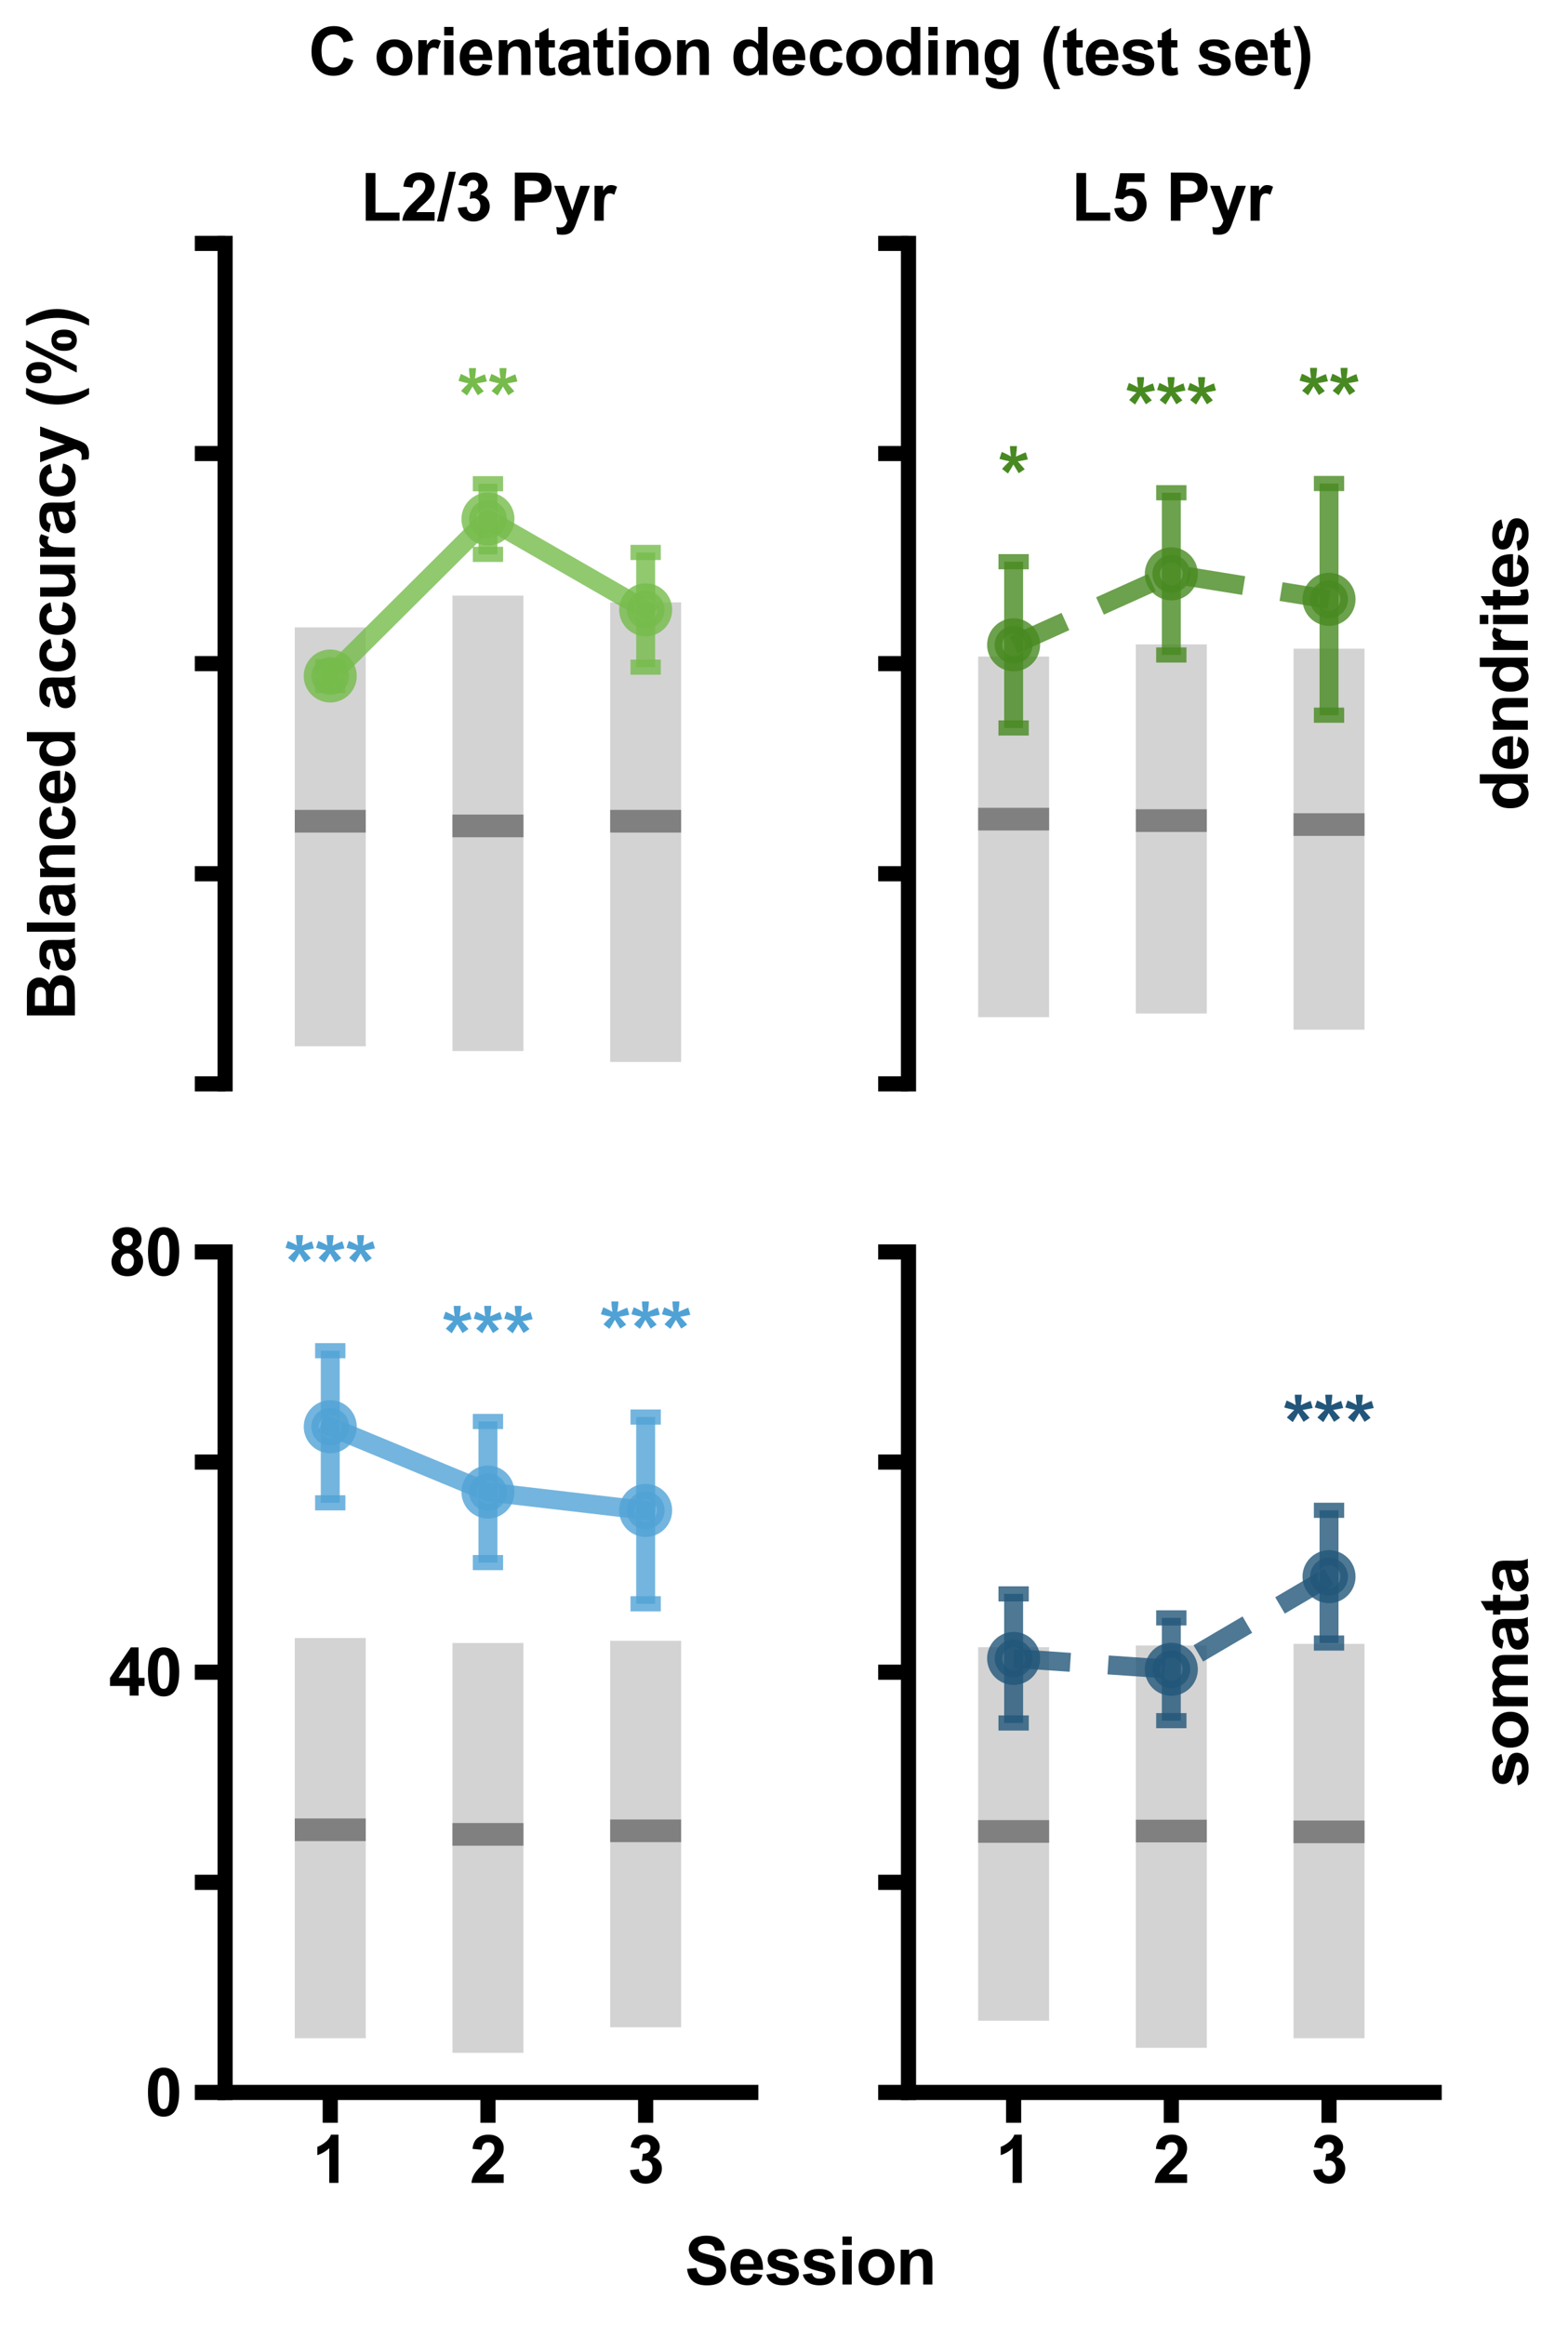 <?xml version="1.0" encoding="utf-8" standalone="no"?>
<!DOCTYPE svg PUBLIC "-//W3C//DTD SVG 1.1//EN"
  "http://www.w3.org/Graphics/SVG/1.1/DTD/svg11.dtd">
<svg xmlns:xlink="http://www.w3.org/1999/xlink" width="413.94pt" height="613.394pt" viewBox="0 0 413.94 613.394" xmlns="http://www.w3.org/2000/svg" version="1.1">
 <defs>
  <style type="text/css">*{stroke-linejoin: round; stroke-linecap: butt}</style>
 </defs>
 <g id="figure_1">
  <g id="patch_1">
   <path d="M 0 613.394 
L 413.94 613.394 
L 413.94 0 
L 0 0 
z
" style="fill: #ffffff"/>
  </g>
  <g id="axes_1">
   <g id="patch_2">
    <path d="M 59.43 285.984 
L 198.202 285.984 
L 198.202 64.224 
L 59.43 64.224 
z
" style="fill: #ffffff"/>
   </g>
   <g id="patch_3">
    <path d="M 77.817 276.084 
L 96.552 276.084 
L 96.552 165.534 
L 77.817 165.534 
z
" clip-path="url(#p3dd6238d7f)" style="fill: #d3d3d3"/>
   </g>
   <g id="patch_4">
    <path d="M 119.449 277.322 
L 138.183 277.322 
L 138.183 157.16 
L 119.449 157.16 
z
" clip-path="url(#p3dd6238d7f)" style="fill: #d3d3d3"/>
   </g>
   <g id="patch_5">
    <path d="M 161.081 280.209 
L 179.815 280.209 
L 179.815 158.934 
L 161.081 158.934 
z
" clip-path="url(#p3dd6238d7f)" style="fill: #d3d3d3"/>
   </g>
   <g id="patch_6">
    <path d="M 77.817 219.675 
L 96.552 219.675 
L 96.552 213.693 
L 77.817 213.693 
z
" clip-path="url(#p3dd6238d7f)" style="fill: #808080"/>
   </g>
   <g id="patch_7">
    <path d="M 119.449 220.913 
L 138.183 220.913 
L 138.183 214.93 
L 119.449 214.93 
z
" clip-path="url(#p3dd6238d7f)" style="fill: #808080"/>
   </g>
   <g id="patch_8">
    <path d="M 161.081 219.675 
L 179.815 219.675 
L 179.815 213.693 
L 161.081 213.693 
z
" clip-path="url(#p3dd6238d7f)" style="fill: #808080"/>
   </g>
   <g id="matplotlib.axis_1">
    <g id="xtick_1"/>
    <g id="xtick_2"/>
    <g id="xtick_3"/>
   </g>
   <g id="matplotlib.axis_2">
    <g id="ytick_1">
     <g id="line2d_1">
      <defs>
       <path id="mb665f6e55e" d="M 0 0 
L -8 0 
" style="stroke: #000000; stroke-width: 4"/>
      </defs>
      <g>
       <use xlink:href="#mb665f6e55e" x="59.43" y="285.984" style="stroke: #000000; stroke-width: 4"/>
      </g>
     </g>
    </g>
    <g id="ytick_2">
     <g id="line2d_2">
      <g>
       <use xlink:href="#mb665f6e55e" x="59.43" y="230.544" style="stroke: #000000; stroke-width: 4"/>
      </g>
     </g>
    </g>
    <g id="ytick_3">
     <g id="line2d_3">
      <g>
       <use xlink:href="#mb665f6e55e" x="59.43" y="175.104" style="stroke: #000000; stroke-width: 4"/>
      </g>
     </g>
    </g>
    <g id="ytick_4">
     <g id="line2d_4">
      <g>
       <use xlink:href="#mb665f6e55e" x="59.43" y="119.664" style="stroke: #000000; stroke-width: 4"/>
      </g>
     </g>
    </g>
    <g id="ytick_5">
     <g id="line2d_5">
      <g>
       <use xlink:href="#mb665f6e55e" x="59.43" y="64.224" style="stroke: #000000; stroke-width: 4"/>
      </g>
     </g>
    </g>
    <g id="text_1">
     <!-- . -->
     <g style="fill: #ffffff" transform="translate(42.996 177.504) rotate(-90) scale(0.173 -0.173)">
      <defs>
       <path id="ArialMT-2e" d="M 581 0 
L 581 641 
L 1222 641 
L 1222 0 
L 581 0 
z
" transform="scale(0.016)"/>
      </defs>
      <use xlink:href="#ArialMT-2e"/>
     </g>
    </g>
   </g>
   <g id="LineCollection_1">
    <path d="M 87.184 180.879 
L 87.184 175.846 
" clip-path="url(#p3dd6238d7f)" style="fill: none; stroke: #76bb4b; stroke-opacity: 0.8; stroke-width: 5"/>
    <path d="M 128.816 146.275 
L 128.816 127.633 
" clip-path="url(#p3dd6238d7f)" style="fill: none; stroke: #76bb4b; stroke-opacity: 0.8; stroke-width: 5"/>
    <path d="M 170.448 176.028 
L 170.448 145.767 
" clip-path="url(#p3dd6238d7f)" style="fill: none; stroke: #76bb4b; stroke-opacity: 0.8; stroke-width: 5"/>
   </g>
   <g id="line2d_6">
    <defs>
     <path id="m3439f6f10e" d="M 4 0 
L -4 -0 
" style="stroke: #76bb4b; stroke-opacity: 0.8; stroke-width: 4"/>
    </defs>
    <g clip-path="url(#p3dd6238d7f)">
     <use xlink:href="#m3439f6f10e" x="87.184" y="180.879" style="fill: #76bb4b; fill-opacity: 0.8; stroke: #76bb4b; stroke-opacity: 0.8; stroke-width: 4"/>
     <use xlink:href="#m3439f6f10e" x="128.816" y="146.275" style="fill: #76bb4b; fill-opacity: 0.8; stroke: #76bb4b; stroke-opacity: 0.8; stroke-width: 4"/>
     <use xlink:href="#m3439f6f10e" x="170.448" y="176.028" style="fill: #76bb4b; fill-opacity: 0.8; stroke: #76bb4b; stroke-opacity: 0.8; stroke-width: 4"/>
    </g>
   </g>
   <g id="line2d_7">
    <g clip-path="url(#p3dd6238d7f)">
     <use xlink:href="#m3439f6f10e" x="87.184" y="175.846" style="fill: #76bb4b; fill-opacity: 0.8; stroke: #76bb4b; stroke-opacity: 0.8; stroke-width: 4"/>
     <use xlink:href="#m3439f6f10e" x="128.816" y="127.633" style="fill: #76bb4b; fill-opacity: 0.8; stroke: #76bb4b; stroke-opacity: 0.8; stroke-width: 4"/>
     <use xlink:href="#m3439f6f10e" x="170.448" y="145.767" style="fill: #76bb4b; fill-opacity: 0.8; stroke: #76bb4b; stroke-opacity: 0.8; stroke-width: 4"/>
    </g>
   </g>
   <g id="line2d_8">
    <path d="M 87.184 178.363 
L 128.816 136.954 
L 170.448 160.898 
" clip-path="url(#p3dd6238d7f)" style="fill: none; stroke: #76bb4b; stroke-opacity: 0.8; stroke-width: 5; stroke-linecap: square"/>
    <defs>
     <path id="maa2e74d800" d="M 0 5 
C 1.326 5 2.598 4.473 3.536 3.536 
C 4.473 2.598 5 1.326 5 0 
C 5 -1.326 4.473 -2.598 3.536 -3.536 
C 2.598 -4.473 1.326 -5 0 -5 
C -1.326 -5 -2.598 -4.473 -3.536 -3.536 
C -4.473 -2.598 -5 -1.326 -5 0 
C -5 1.326 -4.473 2.598 -3.536 3.536 
C -2.598 4.473 -1.326 5 0 5 
z
" style="stroke: #76bb4b; stroke-opacity: 0.8; stroke-width: 4"/>
    </defs>
    <g clip-path="url(#p3dd6238d7f)">
     <use xlink:href="#maa2e74d800" x="87.184" y="178.363" style="fill: #76bb4b; fill-opacity: 0.8; stroke: #76bb4b; stroke-opacity: 0.8; stroke-width: 4"/>
     <use xlink:href="#maa2e74d800" x="128.816" y="136.954" style="fill: #76bb4b; fill-opacity: 0.8; stroke: #76bb4b; stroke-opacity: 0.8; stroke-width: 4"/>
     <use xlink:href="#maa2e74d800" x="170.448" y="160.898" style="fill: #76bb4b; fill-opacity: 0.8; stroke: #76bb4b; stroke-opacity: 0.8; stroke-width: 4"/>
    </g>
   </g>
   <g id="patch_9">
    <path d="M 59.43 285.984 
L 59.43 64.224 
" style="fill: none; stroke: #000000; stroke-width: 4; stroke-linejoin: miter; stroke-linecap: square"/>
   </g>
   <g id="text_2">
    <!-- ** -->
    <g style="fill: #76bb4b" transform="translate(120.745 112.561) scale(0.207 -0.207)">
     <defs>
      <path id="Arial-BoldMT-2a" d="M 766 2475 
L 294 2841 
Q 519 3094 763 3325 
Q 859 3419 884 3444 
Q 806 3456 438 3547 
Q 172 3613 88 3644 
L 272 4194 
Q 681 4028 1003 3828 
Q 928 4338 928 4659 
L 1484 4659 
Q 1484 4431 1400 3822 
Q 1463 3847 1669 3944 
Q 1950 4072 2188 4163 
L 2353 3597 
Q 2006 3519 1550 3444 
L 1925 3022 
Q 2038 2894 2103 2813 
L 1625 2497 
L 1203 3194 
Q 1013 2856 766 2475 
z
" transform="scale(0.016)"/>
     </defs>
     <use xlink:href="#Arial-BoldMT-2a"/>
     <use xlink:href="#Arial-BoldMT-2a" x="38.916"/>
    </g>
   </g>
   <g id="text_3">
    <!-- L2/3 Pyr -->
    <g transform="translate(95.198 58.224) scale(0.173 -0.173)">
     <defs>
      <path id="Arial-BoldMT-4c" d="M 491 0 
L 491 4544 
L 1416 4544 
L 1416 772 
L 3716 772 
L 3716 0 
L 491 0 
z
" transform="scale(0.016)"/>
      <path id="Arial-BoldMT-32" d="M 3238 816 
L 3238 0 
L 159 0 
Q 209 463 459 877 
Q 709 1291 1447 1975 
Q 2041 2528 2175 2725 
Q 2356 2997 2356 3263 
Q 2356 3556 2198 3714 
Q 2041 3872 1763 3872 
Q 1488 3872 1325 3706 
Q 1163 3541 1138 3156 
L 263 3244 
Q 341 3969 753 4284 
Q 1166 4600 1784 4600 
Q 2463 4600 2850 4234 
Q 3238 3869 3238 3325 
Q 3238 3016 3127 2736 
Q 3016 2456 2775 2150 
Q 2616 1947 2200 1565 
Q 1784 1184 1673 1059 
Q 1563 934 1494 816 
L 3238 816 
z
" transform="scale(0.016)"/>
      <path id="Arial-BoldMT-2f" d="M -9 -78 
L 1125 4659 
L 1784 4659 
L 638 -78 
L -9 -78 
z
" transform="scale(0.016)"/>
      <path id="Arial-BoldMT-33" d="M 241 1216 
L 1091 1319 
Q 1131 994 1309 822 
Q 1488 650 1741 650 
Q 2013 650 2198 856 
Q 2384 1063 2384 1413 
Q 2384 1744 2206 1937 
Q 2028 2131 1772 2131 
Q 1603 2131 1369 2066 
L 1466 2781 
Q 1822 2772 2009 2936 
Q 2197 3100 2197 3372 
Q 2197 3603 2059 3740 
Q 1922 3878 1694 3878 
Q 1469 3878 1309 3722 
Q 1150 3566 1116 3266 
L 306 3403 
Q 391 3819 561 4067 
Q 731 4316 1036 4458 
Q 1341 4600 1719 4600 
Q 2366 4600 2756 4188 
Q 3078 3850 3078 3425 
Q 3078 2822 2419 2463 
Q 2813 2378 3048 2084 
Q 3284 1791 3284 1375 
Q 3284 772 2843 347 
Q 2403 -78 1747 -78 
Q 1125 -78 715 280 
Q 306 638 241 1216 
z
" transform="scale(0.016)"/>
      <path id="Arial-BoldMT-20" transform="scale(0.016)"/>
      <path id="Arial-BoldMT-50" d="M 466 0 
L 466 4581 
L 1950 4581 
Q 2794 4581 3050 4513 
Q 3444 4409 3709 4064 
Q 3975 3719 3975 3172 
Q 3975 2750 3822 2462 
Q 3669 2175 3433 2011 
Q 3197 1847 2953 1794 
Q 2622 1728 1994 1728 
L 1391 1728 
L 1391 0 
L 466 0 
z
M 1391 3806 
L 1391 2506 
L 1897 2506 
Q 2444 2506 2628 2578 
Q 2813 2650 2917 2803 
Q 3022 2956 3022 3159 
Q 3022 3409 2875 3571 
Q 2728 3734 2503 3775 
Q 2338 3806 1838 3806 
L 1391 3806 
z
" transform="scale(0.016)"/>
      <path id="Arial-BoldMT-79" d="M 44 3319 
L 978 3319 
L 1772 963 
L 2547 3319 
L 3456 3319 
L 2284 125 
L 2075 -453 
Q 1959 -744 1854 -897 
Q 1750 -1050 1614 -1145 
Q 1478 -1241 1279 -1294 
Q 1081 -1347 831 -1347 
Q 578 -1347 334 -1294 
L 256 -606 
Q 463 -647 628 -647 
Q 934 -647 1081 -467 
Q 1228 -288 1306 -9 
L 44 3319 
z
" transform="scale(0.016)"/>
      <path id="Arial-BoldMT-72" d="M 1300 0 
L 422 0 
L 422 3319 
L 1238 3319 
L 1238 2847 
Q 1447 3181 1614 3287 
Q 1781 3394 1994 3394 
Q 2294 3394 2572 3228 
L 2300 2463 
Q 2078 2606 1888 2606 
Q 1703 2606 1575 2504 
Q 1447 2403 1373 2137 
Q 1300 1872 1300 1025 
L 1300 0 
z
" transform="scale(0.016)"/>
     </defs>
     <use xlink:href="#Arial-BoldMT-4c"/>
     <use xlink:href="#Arial-BoldMT-32" x="61.084"/>
     <use xlink:href="#Arial-BoldMT-2f" x="116.699"/>
     <use xlink:href="#Arial-BoldMT-33" x="144.482"/>
     <use xlink:href="#Arial-BoldMT-20" x="200.098"/>
     <use xlink:href="#Arial-BoldMT-50" x="227.881"/>
     <use xlink:href="#Arial-BoldMT-79" x="294.58"/>
     <use xlink:href="#Arial-BoldMT-72" x="350.195"/>
    </g>
   </g>
  </g>
  <g id="axes_2">
   <g id="patch_10">
    <path d="M 239.834 285.984 
L 378.606 285.984 
L 378.606 64.224 
L 239.834 64.224 
z
" style="fill: #ffffff"/>
   </g>
   <g id="patch_11">
    <path d="M 258.221 268.384 
L 276.955 268.384 
L 276.955 173.234 
L 258.221 173.234 
z
" clip-path="url(#p1e5c181991)" style="fill: #d3d3d3"/>
   </g>
   <g id="patch_12">
    <path d="M 299.853 267.421 
L 318.587 267.421 
L 318.587 170.026 
L 299.853 170.026 
z
" clip-path="url(#p1e5c181991)" style="fill: #d3d3d3"/>
   </g>
   <g id="patch_13">
    <path d="M 341.484 271.684 
L 360.219 271.684 
L 360.219 171.144 
L 341.484 171.144 
z
" clip-path="url(#p1e5c181991)" style="fill: #d3d3d3"/>
   </g>
   <g id="patch_14">
    <path d="M 258.221 219.125 
L 276.955 219.125 
L 276.955 213.143 
L 258.221 213.143 
z
" clip-path="url(#p1e5c181991)" style="fill: #808080"/>
   </g>
   <g id="patch_15">
    <path d="M 299.853 219.51 
L 318.587 219.51 
L 318.587 213.528 
L 299.853 213.528 
z
" clip-path="url(#p1e5c181991)" style="fill: #808080"/>
   </g>
   <g id="patch_16">
    <path d="M 341.484 220.555 
L 360.219 220.555 
L 360.219 214.573 
L 341.484 214.573 
z
" clip-path="url(#p1e5c181991)" style="fill: #808080"/>
   </g>
   <g id="matplotlib.axis_3">
    <g id="xtick_4"/>
    <g id="xtick_5"/>
    <g id="xtick_6"/>
   </g>
   <g id="matplotlib.axis_4">
    <g id="ytick_6">
     <g id="line2d_9">
      <g>
       <use xlink:href="#mb665f6e55e" x="239.834" y="285.984" style="stroke: #000000; stroke-width: 4"/>
      </g>
     </g>
    </g>
    <g id="ytick_7">
     <g id="line2d_10">
      <g>
       <use xlink:href="#mb665f6e55e" x="239.834" y="230.544" style="stroke: #000000; stroke-width: 4"/>
      </g>
     </g>
    </g>
    <g id="ytick_8">
     <g id="line2d_11">
      <g>
       <use xlink:href="#mb665f6e55e" x="239.834" y="175.104" style="stroke: #000000; stroke-width: 4"/>
      </g>
     </g>
    </g>
    <g id="ytick_9">
     <g id="line2d_12">
      <g>
       <use xlink:href="#mb665f6e55e" x="239.834" y="119.664" style="stroke: #000000; stroke-width: 4"/>
      </g>
     </g>
    </g>
    <g id="ytick_10">
     <g id="line2d_13">
      <g>
       <use xlink:href="#mb665f6e55e" x="239.834" y="64.224" style="stroke: #000000; stroke-width: 4"/>
      </g>
     </g>
    </g>
   </g>
   <g id="LineCollection_2">
    <path d="M 267.588 192.077 
L 267.588 148.208 
" clip-path="url(#p1e5c181991)" style="fill: none; stroke: #488a21; stroke-opacity: 0.8; stroke-width: 5"/>
    <path d="M 309.22 172.816 
L 309.22 130.015 
" clip-path="url(#p1e5c181991)" style="fill: none; stroke: #488a21; stroke-opacity: 0.8; stroke-width: 5"/>
    <path d="M 350.852 188.706 
L 350.852 127.576 
" clip-path="url(#p1e5c181991)" style="fill: none; stroke: #488a21; stroke-opacity: 0.8; stroke-width: 5"/>
   </g>
   <g id="line2d_14">
    <defs>
     <path id="mc45b623a05" d="M 4 0 
L -4 -0 
" style="stroke: #488a21; stroke-opacity: 0.8; stroke-width: 4"/>
    </defs>
    <g clip-path="url(#p1e5c181991)">
     <use xlink:href="#mc45b623a05" x="267.588" y="192.077" style="fill: #488a21; fill-opacity: 0.8; stroke: #488a21; stroke-opacity: 0.8; stroke-width: 4"/>
     <use xlink:href="#mc45b623a05" x="309.22" y="172.816" style="fill: #488a21; fill-opacity: 0.8; stroke: #488a21; stroke-opacity: 0.8; stroke-width: 4"/>
     <use xlink:href="#mc45b623a05" x="350.852" y="188.706" style="fill: #488a21; fill-opacity: 0.8; stroke: #488a21; stroke-opacity: 0.8; stroke-width: 4"/>
    </g>
   </g>
   <g id="line2d_15">
    <g clip-path="url(#p1e5c181991)">
     <use xlink:href="#mc45b623a05" x="267.588" y="148.208" style="fill: #488a21; fill-opacity: 0.8; stroke: #488a21; stroke-opacity: 0.8; stroke-width: 4"/>
     <use xlink:href="#mc45b623a05" x="309.22" y="130.015" style="fill: #488a21; fill-opacity: 0.8; stroke: #488a21; stroke-opacity: 0.8; stroke-width: 4"/>
     <use xlink:href="#mc45b623a05" x="350.852" y="127.576" style="fill: #488a21; fill-opacity: 0.8; stroke: #488a21; stroke-opacity: 0.8; stroke-width: 4"/>
    </g>
   </g>
   <g id="line2d_16">
    <path d="M 267.588 170.142 
L 309.22 151.416 
L 350.852 158.141 
" clip-path="url(#p1e5c181991)" style="fill: none; stroke-dasharray: 15,10; stroke-dashoffset: 0; stroke: #488a21; stroke-opacity: 0.8; stroke-width: 5"/>
    <defs>
     <path id="me8883664f1" d="M 0 5 
C 1.326 5 2.598 4.473 3.536 3.536 
C 4.473 2.598 5 1.326 5 0 
C 5 -1.326 4.473 -2.598 3.536 -3.536 
C 2.598 -4.473 1.326 -5 0 -5 
C -1.326 -5 -2.598 -4.473 -3.536 -3.536 
C -4.473 -2.598 -5 -1.326 -5 0 
C -5 1.326 -4.473 2.598 -3.536 3.536 
C -2.598 4.473 -1.326 5 0 5 
z
" style="stroke: #488a21; stroke-opacity: 0.8; stroke-width: 4"/>
    </defs>
    <g clip-path="url(#p1e5c181991)">
     <use xlink:href="#me8883664f1" x="267.588" y="170.142" style="fill: #488a21; fill-opacity: 0.8; stroke: #488a21; stroke-opacity: 0.8; stroke-width: 4"/>
     <use xlink:href="#me8883664f1" x="309.22" y="151.416" style="fill: #488a21; fill-opacity: 0.8; stroke: #488a21; stroke-opacity: 0.8; stroke-width: 4"/>
     <use xlink:href="#me8883664f1" x="350.852" y="158.141" style="fill: #488a21; fill-opacity: 0.8; stroke: #488a21; stroke-opacity: 0.8; stroke-width: 4"/>
    </g>
   </g>
   <g id="patch_17">
    <path d="M 239.834 285.984 
L 239.834 64.224 
" style="fill: none; stroke: #000000; stroke-width: 4; stroke-linejoin: miter; stroke-linecap: square"/>
   </g>
   <g id="text_4">
    <!-- * -->
    <g style="fill: #488a21" transform="translate(263.553 133.136) scale(0.207 -0.207)">
     <use xlink:href="#Arial-BoldMT-2a"/>
    </g>
   </g>
   <g id="text_5">
    <!-- *** -->
    <g style="fill: #488a21" transform="translate(297.114 114.942) scale(0.207 -0.207)">
     <use xlink:href="#Arial-BoldMT-2a"/>
     <use xlink:href="#Arial-BoldMT-2a" x="38.916"/>
     <use xlink:href="#Arial-BoldMT-2a" x="77.832"/>
    </g>
   </g>
   <g id="text_6">
    <!-- ** -->
    <g style="fill: #488a21" transform="translate(342.781 112.503) scale(0.207 -0.207)">
     <use xlink:href="#Arial-BoldMT-2a"/>
     <use xlink:href="#Arial-BoldMT-2a" x="38.916"/>
    </g>
   </g>
   <g id="text_7">
    <!-- L5 Pyr -->
    <g transform="translate(282.807 58.224) scale(0.173 -0.173)">
     <defs>
      <path id="Arial-BoldMT-35" d="M 284 1178 
L 1159 1269 
Q 1197 972 1381 798 
Q 1566 625 1806 625 
Q 2081 625 2272 848 
Q 2463 1072 2463 1522 
Q 2463 1944 2273 2155 
Q 2084 2366 1781 2366 
Q 1403 2366 1103 2031 
L 391 2134 
L 841 4519 
L 3163 4519 
L 3163 3697 
L 1506 3697 
L 1369 2919 
Q 1663 3066 1969 3066 
Q 2553 3066 2959 2641 
Q 3366 2216 3366 1538 
Q 3366 972 3038 528 
Q 2591 -78 1797 -78 
Q 1163 -78 763 262 
Q 363 603 284 1178 
z
" transform="scale(0.016)"/>
     </defs>
     <use xlink:href="#Arial-BoldMT-4c"/>
     <use xlink:href="#Arial-BoldMT-35" x="61.084"/>
     <use xlink:href="#Arial-BoldMT-20" x="116.699"/>
     <use xlink:href="#Arial-BoldMT-50" x="144.482"/>
     <use xlink:href="#Arial-BoldMT-79" x="211.182"/>
     <use xlink:href="#Arial-BoldMT-72" x="266.797"/>
    </g>
   </g>
  </g>
  <g id="axes_3">
   <g id="patch_18">
    <path d="M 59.43 552.096 
L 198.202 552.096 
L 198.202 330.336 
L 59.43 330.336 
z
" style="fill: #ffffff"/>
   </g>
   <g id="patch_19">
    <path d="M 77.817 537.796 
L 96.552 537.796 
L 96.552 432.196 
L 77.817 432.196 
z
" clip-path="url(#pc8b309b768)" style="fill: #d3d3d3"/>
   </g>
   <g id="patch_20">
    <path d="M 119.449 541.646 
L 138.183 541.646 
L 138.183 433.516 
L 119.449 433.516 
z
" clip-path="url(#pc8b309b768)" style="fill: #d3d3d3"/>
   </g>
   <g id="patch_21">
    <path d="M 161.081 534.909 
L 179.815 534.909 
L 179.815 432.929 
L 161.081 432.929 
z
" clip-path="url(#pc8b309b768)" style="fill: #d3d3d3"/>
   </g>
   <g id="patch_22">
    <path d="M 77.817 485.787 
L 96.552 485.787 
L 96.552 479.805 
L 77.817 479.805 
z
" clip-path="url(#pc8b309b768)" style="fill: #808080"/>
   </g>
   <g id="patch_23">
    <path d="M 119.449 486.997 
L 138.183 486.997 
L 138.183 481.015 
L 119.449 481.015 
z
" clip-path="url(#pc8b309b768)" style="fill: #808080"/>
   </g>
   <g id="patch_24">
    <path d="M 161.081 486.062 
L 179.815 486.062 
L 179.815 480.08 
L 161.081 480.08 
z
" clip-path="url(#pc8b309b768)" style="fill: #808080"/>
   </g>
   <g id="matplotlib.axis_5">
    <g id="xtick_7">
     <g id="line2d_17">
      <defs>
       <path id="mb04daf6675" d="M 0 0 
L 0 8 
" style="stroke: #000000; stroke-width: 4"/>
      </defs>
      <g>
       <use xlink:href="#mb04daf6675" x="87.184" y="552.096" style="stroke: #000000; stroke-width: 4"/>
      </g>
     </g>
     <g id="text_8">
      <!-- 1 -->
      <g transform="translate(82.38 575.965) scale(0.173 -0.173)">
       <defs>
        <path id="Arial-BoldMT-31" d="M 2519 0 
L 1641 0 
L 1641 3309 
Q 1159 2859 506 2644 
L 506 3441 
Q 850 3553 1253 3867 
Q 1656 4181 1806 4600 
L 2519 4600 
L 2519 0 
z
" transform="scale(0.016)"/>
       </defs>
       <use xlink:href="#Arial-BoldMT-31"/>
      </g>
     </g>
    </g>
    <g id="xtick_8">
     <g id="line2d_18">
      <g>
       <use xlink:href="#mb04daf6675" x="128.816" y="552.096" style="stroke: #000000; stroke-width: 4"/>
      </g>
     </g>
     <g id="text_9">
      <!-- 2 -->
      <g transform="translate(124.011 575.965) scale(0.173 -0.173)">
       <use xlink:href="#Arial-BoldMT-32"/>
      </g>
     </g>
    </g>
    <g id="xtick_9">
     <g id="line2d_19">
      <g>
       <use xlink:href="#mb04daf6675" x="170.448" y="552.096" style="stroke: #000000; stroke-width: 4"/>
      </g>
     </g>
     <g id="text_10">
      <!-- 3 -->
      <g transform="translate(165.643 575.965) scale(0.173 -0.173)">
       <use xlink:href="#Arial-BoldMT-33"/>
      </g>
     </g>
    </g>
   </g>
   <g id="matplotlib.axis_6">
    <g id="ytick_11">
     <g id="line2d_20">
      <g>
       <use xlink:href="#mb665f6e55e" x="59.43" y="552.096" style="stroke: #000000; stroke-width: 4"/>
      </g>
     </g>
     <g id="text_11">
      <!-- 0 -->
      <g transform="translate(38.321 558.28) scale(0.173 -0.173)">
       <defs>
        <path id="Arial-BoldMT-30" d="M 1756 4600 
Q 2422 4600 2797 4125 
Q 3244 3563 3244 2259 
Q 3244 959 2794 391 
Q 2422 -78 1756 -78 
Q 1088 -78 678 436 
Q 269 950 269 2269 
Q 269 3563 719 4131 
Q 1091 4600 1756 4600 
z
M 1756 3872 
Q 1597 3872 1472 3770 
Q 1347 3669 1278 3406 
Q 1188 3066 1188 2259 
Q 1188 1453 1269 1151 
Q 1350 850 1473 750 
Q 1597 650 1756 650 
Q 1916 650 2041 751 
Q 2166 853 2234 1116 
Q 2325 1453 2325 2259 
Q 2325 3066 2244 3367 
Q 2163 3669 2039 3770 
Q 1916 3872 1756 3872 
z
" transform="scale(0.016)"/>
       </defs>
       <use xlink:href="#Arial-BoldMT-30"/>
      </g>
     </g>
    </g>
    <g id="ytick_12">
     <g id="line2d_21">
      <g>
       <use xlink:href="#mb665f6e55e" x="59.43" y="496.656" style="stroke: #000000; stroke-width: 4"/>
      </g>
     </g>
    </g>
    <g id="ytick_13">
     <g id="line2d_22">
      <g>
       <use xlink:href="#mb665f6e55e" x="59.43" y="441.216" style="stroke: #000000; stroke-width: 4"/>
      </g>
     </g>
     <g id="text_12">
      <!-- 40 -->
      <g transform="translate(28.711 447.4) scale(0.173 -0.173)">
       <defs>
        <path id="Arial-BoldMT-34" d="M 1994 0 
L 1994 922 
L 119 922 
L 119 1691 
L 2106 4600 
L 2844 4600 
L 2844 1694 
L 3413 1694 
L 3413 922 
L 2844 922 
L 2844 0 
L 1994 0 
z
M 1994 1694 
L 1994 3259 
L 941 1694 
L 1994 1694 
z
" transform="scale(0.016)"/>
       </defs>
       <use xlink:href="#Arial-BoldMT-34"/>
       <use xlink:href="#Arial-BoldMT-30" x="55.615"/>
      </g>
     </g>
    </g>
    <g id="ytick_14">
     <g id="line2d_23">
      <g>
       <use xlink:href="#mb665f6e55e" x="59.43" y="385.776" style="stroke: #000000; stroke-width: 4"/>
      </g>
     </g>
    </g>
    <g id="ytick_15">
     <g id="line2d_24">
      <g>
       <use xlink:href="#mb665f6e55e" x="59.43" y="330.336" style="stroke: #000000; stroke-width: 4"/>
      </g>
     </g>
     <g id="text_13">
      <!-- 80 -->
      <g transform="translate(28.711 336.52) scale(0.173 -0.173)">
       <defs>
        <path id="Arial-BoldMT-38" d="M 1025 2472 
Q 684 2616 529 2867 
Q 375 3119 375 3419 
Q 375 3931 733 4265 
Q 1091 4600 1750 4600 
Q 2403 4600 2764 4265 
Q 3125 3931 3125 3419 
Q 3125 3100 2959 2851 
Q 2794 2603 2494 2472 
Q 2875 2319 3073 2025 
Q 3272 1731 3272 1347 
Q 3272 713 2867 316 
Q 2463 -81 1791 -81 
Q 1166 -81 750 247 
Q 259 634 259 1309 
Q 259 1681 443 1992 
Q 628 2303 1025 2472 
z
M 1206 3356 
Q 1206 3094 1354 2947 
Q 1503 2800 1750 2800 
Q 2000 2800 2150 2948 
Q 2300 3097 2300 3359 
Q 2300 3606 2151 3754 
Q 2003 3903 1759 3903 
Q 1506 3903 1356 3753 
Q 1206 3603 1206 3356 
z
M 1125 1394 
Q 1125 1031 1311 828 
Q 1497 625 1775 625 
Q 2047 625 2225 820 
Q 2403 1016 2403 1384 
Q 2403 1706 2222 1901 
Q 2041 2097 1763 2097 
Q 1441 2097 1283 1875 
Q 1125 1653 1125 1394 
z
" transform="scale(0.016)"/>
       </defs>
       <use xlink:href="#Arial-BoldMT-38"/>
       <use xlink:href="#Arial-BoldMT-30" x="55.615"/>
      </g>
     </g>
    </g>
   </g>
   <g id="LineCollection_3">
    <path d="M 87.184 396.52 
L 87.184 356.385 
" clip-path="url(#pc8b309b768)" style="fill: none; stroke: #50a2d5; stroke-opacity: 0.8; stroke-width: 5"/>
    <path d="M 128.816 412.293 
L 128.816 375.068 
" clip-path="url(#pc8b309b768)" style="fill: none; stroke: #50a2d5; stroke-opacity: 0.8; stroke-width: 5"/>
    <path d="M 170.448 423.164 
L 170.448 373.897 
" clip-path="url(#pc8b309b768)" style="fill: none; stroke: #50a2d5; stroke-opacity: 0.8; stroke-width: 5"/>
   </g>
   <g id="line2d_25">
    <defs>
     <path id="m504ad526fe" d="M 4 0 
L -4 -0 
" style="stroke: #50a2d5; stroke-opacity: 0.8; stroke-width: 4"/>
    </defs>
    <g clip-path="url(#pc8b309b768)">
     <use xlink:href="#m504ad526fe" x="87.184" y="396.52" style="fill: #50a2d5; fill-opacity: 0.8; stroke: #50a2d5; stroke-opacity: 0.8; stroke-width: 4"/>
     <use xlink:href="#m504ad526fe" x="128.816" y="412.293" style="fill: #50a2d5; fill-opacity: 0.8; stroke: #50a2d5; stroke-opacity: 0.8; stroke-width: 4"/>
     <use xlink:href="#m504ad526fe" x="170.448" y="423.164" style="fill: #50a2d5; fill-opacity: 0.8; stroke: #50a2d5; stroke-opacity: 0.8; stroke-width: 4"/>
    </g>
   </g>
   <g id="line2d_26">
    <g clip-path="url(#pc8b309b768)">
     <use xlink:href="#m504ad526fe" x="87.184" y="356.385" style="fill: #50a2d5; fill-opacity: 0.8; stroke: #50a2d5; stroke-opacity: 0.8; stroke-width: 4"/>
     <use xlink:href="#m504ad526fe" x="128.816" y="375.068" style="fill: #50a2d5; fill-opacity: 0.8; stroke: #50a2d5; stroke-opacity: 0.8; stroke-width: 4"/>
     <use xlink:href="#m504ad526fe" x="170.448" y="373.897" style="fill: #50a2d5; fill-opacity: 0.8; stroke: #50a2d5; stroke-opacity: 0.8; stroke-width: 4"/>
    </g>
   </g>
   <g id="line2d_27">
    <path d="M 87.184 376.452 
L 128.816 393.681 
L 170.448 398.531 
" clip-path="url(#pc8b309b768)" style="fill: none; stroke: #50a2d5; stroke-opacity: 0.8; stroke-width: 5; stroke-linecap: square"/>
    <defs>
     <path id="m073e6cb4cc" d="M 0 5 
C 1.326 5 2.598 4.473 3.536 3.536 
C 4.473 2.598 5 1.326 5 0 
C 5 -1.326 4.473 -2.598 3.536 -3.536 
C 2.598 -4.473 1.326 -5 0 -5 
C -1.326 -5 -2.598 -4.473 -3.536 -3.536 
C -4.473 -2.598 -5 -1.326 -5 0 
C -5 1.326 -4.473 2.598 -3.536 3.536 
C -2.598 4.473 -1.326 5 0 5 
z
" style="stroke: #50a2d5; stroke-opacity: 0.8; stroke-width: 4"/>
    </defs>
    <g clip-path="url(#pc8b309b768)">
     <use xlink:href="#m073e6cb4cc" x="87.184" y="376.452" style="fill: #50a2d5; fill-opacity: 0.8; stroke: #50a2d5; stroke-opacity: 0.8; stroke-width: 4"/>
     <use xlink:href="#m073e6cb4cc" x="128.816" y="393.681" style="fill: #50a2d5; fill-opacity: 0.8; stroke: #50a2d5; stroke-opacity: 0.8; stroke-width: 4"/>
     <use xlink:href="#m073e6cb4cc" x="170.448" y="398.531" style="fill: #50a2d5; fill-opacity: 0.8; stroke: #50a2d5; stroke-opacity: 0.8; stroke-width: 4"/>
    </g>
   </g>
   <g id="patch_25">
    <path d="M 59.43 552.096 
L 59.43 330.336 
" style="fill: none; stroke: #000000; stroke-width: 4; stroke-linejoin: miter; stroke-linecap: square"/>
   </g>
   <g id="patch_26">
    <path d="M 59.43 552.096 
L 198.202 552.096 
" style="fill: none; stroke: #000000; stroke-width: 4; stroke-linejoin: miter; stroke-linecap: square"/>
   </g>
   <g id="text_14">
    <!-- *** -->
    <g style="fill: #50a2d5" transform="translate(75.078 341.312) scale(0.207 -0.207)">
     <use xlink:href="#Arial-BoldMT-2a"/>
     <use xlink:href="#Arial-BoldMT-2a" x="38.916"/>
     <use xlink:href="#Arial-BoldMT-2a" x="77.832"/>
    </g>
   </g>
   <g id="text_15">
    <!-- *** -->
    <g style="fill: #50a2d5" transform="translate(116.71 359.996) scale(0.207 -0.207)">
     <use xlink:href="#Arial-BoldMT-2a"/>
     <use xlink:href="#Arial-BoldMT-2a" x="38.916"/>
     <use xlink:href="#Arial-BoldMT-2a" x="77.832"/>
    </g>
   </g>
   <g id="text_16">
    <!-- *** -->
    <g style="fill: #50a2d5" transform="translate(158.341 358.824) scale(0.207 -0.207)">
     <use xlink:href="#Arial-BoldMT-2a"/>
     <use xlink:href="#Arial-BoldMT-2a" x="38.916"/>
     <use xlink:href="#Arial-BoldMT-2a" x="77.832"/>
    </g>
   </g>
  </g>
  <g id="axes_4">
   <g id="patch_27">
    <path d="M 239.834 552.096 
L 378.606 552.096 
L 378.606 330.336 
L 239.834 330.336 
z
" style="fill: #ffffff"/>
   </g>
   <g id="patch_28">
    <path d="M 258.221 533.176 
L 276.955 533.176 
L 276.955 434.616 
L 258.221 434.616 
z
" clip-path="url(#p086556a4f1)" style="fill: #d3d3d3"/>
   </g>
   <g id="patch_29">
    <path d="M 299.853 540.326 
L 318.587 540.326 
L 318.587 434.176 
L 299.853 434.176 
z
" clip-path="url(#p086556a4f1)" style="fill: #d3d3d3"/>
   </g>
   <g id="patch_30">
    <path d="M 341.484 537.796 
L 360.219 537.796 
L 360.219 433.736 
L 341.484 433.736 
z
" clip-path="url(#p086556a4f1)" style="fill: #d3d3d3"/>
   </g>
   <g id="patch_31">
    <path d="M 258.221 486.227 
L 276.955 486.227 
L 276.955 480.245 
L 258.221 480.245 
z
" clip-path="url(#p086556a4f1)" style="fill: #808080"/>
   </g>
   <g id="patch_32">
    <path d="M 299.853 486.117 
L 318.587 486.117 
L 318.587 480.135 
L 299.853 480.135 
z
" clip-path="url(#p086556a4f1)" style="fill: #808080"/>
   </g>
   <g id="patch_33">
    <path d="M 341.484 486.337 
L 360.219 486.337 
L 360.219 480.355 
L 341.484 480.355 
z
" clip-path="url(#p086556a4f1)" style="fill: #808080"/>
   </g>
   <g id="matplotlib.axis_7">
    <g id="xtick_10">
     <g id="line2d_28">
      <g>
       <use xlink:href="#mb04daf6675" x="267.588" y="552.096" style="stroke: #000000; stroke-width: 4"/>
      </g>
     </g>
     <g id="text_17">
      <!-- 1 -->
      <g transform="translate(262.784 575.965) scale(0.173 -0.173)">
       <use xlink:href="#Arial-BoldMT-31"/>
      </g>
     </g>
    </g>
    <g id="xtick_11">
     <g id="line2d_29">
      <g>
       <use xlink:href="#mb04daf6675" x="309.22" y="552.096" style="stroke: #000000; stroke-width: 4"/>
      </g>
     </g>
     <g id="text_18">
      <!-- 2 -->
      <g transform="translate(304.415 575.965) scale(0.173 -0.173)">
       <use xlink:href="#Arial-BoldMT-32"/>
      </g>
     </g>
    </g>
    <g id="xtick_12">
     <g id="line2d_30">
      <g>
       <use xlink:href="#mb04daf6675" x="350.852" y="552.096" style="stroke: #000000; stroke-width: 4"/>
      </g>
     </g>
     <g id="text_19">
      <!-- 3 -->
      <g transform="translate(346.047 575.965) scale(0.173 -0.173)">
       <use xlink:href="#Arial-BoldMT-33"/>
      </g>
     </g>
    </g>
   </g>
   <g id="matplotlib.axis_8">
    <g id="ytick_16">
     <g id="line2d_31">
      <g>
       <use xlink:href="#mb665f6e55e" x="239.834" y="552.096" style="stroke: #000000; stroke-width: 4"/>
      </g>
     </g>
    </g>
    <g id="ytick_17">
     <g id="line2d_32">
      <g>
       <use xlink:href="#mb665f6e55e" x="239.834" y="496.656" style="stroke: #000000; stroke-width: 4"/>
      </g>
     </g>
    </g>
    <g id="ytick_18">
     <g id="line2d_33">
      <g>
       <use xlink:href="#mb665f6e55e" x="239.834" y="441.216" style="stroke: #000000; stroke-width: 4"/>
      </g>
     </g>
    </g>
    <g id="ytick_19">
     <g id="line2d_34">
      <g>
       <use xlink:href="#mb665f6e55e" x="239.834" y="385.776" style="stroke: #000000; stroke-width: 4"/>
      </g>
     </g>
    </g>
    <g id="ytick_20">
     <g id="line2d_35">
      <g>
       <use xlink:href="#mb665f6e55e" x="239.834" y="330.336" style="stroke: #000000; stroke-width: 4"/>
      </g>
     </g>
    </g>
   </g>
   <g id="LineCollection_4">
    <path d="M 267.588 454.614 
L 267.588 420.553 
" clip-path="url(#p086556a4f1)" style="fill: none; stroke: #22567a; stroke-opacity: 0.8; stroke-width: 5"/>
    <path d="M 309.22 453.997 
L 309.22 426.886 
" clip-path="url(#p086556a4f1)" style="fill: none; stroke: #22567a; stroke-opacity: 0.8; stroke-width: 5"/>
    <path d="M 350.852 433.519 
L 350.852 398.498 
" clip-path="url(#p086556a4f1)" style="fill: none; stroke: #22567a; stroke-opacity: 0.8; stroke-width: 5"/>
   </g>
   <g id="line2d_36">
    <defs>
     <path id="mf84f17a540" d="M 4 0 
L -4 -0 
" style="stroke: #22567a; stroke-opacity: 0.8; stroke-width: 4"/>
    </defs>
    <g clip-path="url(#p086556a4f1)">
     <use xlink:href="#mf84f17a540" x="267.588" y="454.614" style="fill: #22567a; fill-opacity: 0.8; stroke: #22567a; stroke-opacity: 0.8; stroke-width: 4"/>
     <use xlink:href="#mf84f17a540" x="309.22" y="453.997" style="fill: #22567a; fill-opacity: 0.8; stroke: #22567a; stroke-opacity: 0.8; stroke-width: 4"/>
     <use xlink:href="#mf84f17a540" x="350.852" y="433.519" style="fill: #22567a; fill-opacity: 0.8; stroke: #22567a; stroke-opacity: 0.8; stroke-width: 4"/>
    </g>
   </g>
   <g id="line2d_37">
    <g clip-path="url(#p086556a4f1)">
     <use xlink:href="#mf84f17a540" x="267.588" y="420.553" style="fill: #22567a; fill-opacity: 0.8; stroke: #22567a; stroke-opacity: 0.8; stroke-width: 4"/>
     <use xlink:href="#mf84f17a540" x="309.22" y="426.886" style="fill: #22567a; fill-opacity: 0.8; stroke: #22567a; stroke-opacity: 0.8; stroke-width: 4"/>
     <use xlink:href="#mf84f17a540" x="350.852" y="398.498" style="fill: #22567a; fill-opacity: 0.8; stroke: #22567a; stroke-opacity: 0.8; stroke-width: 4"/>
    </g>
   </g>
   <g id="line2d_38">
    <path d="M 267.588 437.584 
L 309.22 440.442 
L 350.852 416.008 
" clip-path="url(#p086556a4f1)" style="fill: none; stroke-dasharray: 15,10; stroke-dashoffset: 0; stroke: #22567a; stroke-opacity: 0.8; stroke-width: 5"/>
    <defs>
     <path id="m3b4753f64e" d="M 0 5 
C 1.326 5 2.598 4.473 3.536 3.536 
C 4.473 2.598 5 1.326 5 0 
C 5 -1.326 4.473 -2.598 3.536 -3.536 
C 2.598 -4.473 1.326 -5 0 -5 
C -1.326 -5 -2.598 -4.473 -3.536 -3.536 
C -4.473 -2.598 -5 -1.326 -5 0 
C -5 1.326 -4.473 2.598 -3.536 3.536 
C -2.598 4.473 -1.326 5 0 5 
z
" style="stroke: #22567a; stroke-opacity: 0.8; stroke-width: 4"/>
    </defs>
    <g clip-path="url(#p086556a4f1)">
     <use xlink:href="#m3b4753f64e" x="267.588" y="437.584" style="fill: #22567a; fill-opacity: 0.8; stroke: #22567a; stroke-opacity: 0.8; stroke-width: 4"/>
     <use xlink:href="#m3b4753f64e" x="309.22" y="440.442" style="fill: #22567a; fill-opacity: 0.8; stroke: #22567a; stroke-opacity: 0.8; stroke-width: 4"/>
     <use xlink:href="#m3b4753f64e" x="350.852" y="416.008" style="fill: #22567a; fill-opacity: 0.8; stroke: #22567a; stroke-opacity: 0.8; stroke-width: 4"/>
    </g>
   </g>
   <g id="patch_34">
    <path d="M 239.834 552.096 
L 239.834 330.336 
" style="fill: none; stroke: #000000; stroke-width: 4; stroke-linejoin: miter; stroke-linecap: square"/>
   </g>
   <g id="patch_35">
    <path d="M 239.834 552.096 
L 378.606 552.096 
" style="fill: none; stroke: #000000; stroke-width: 4; stroke-linejoin: miter; stroke-linecap: square"/>
   </g>
   <g id="text_20">
    <!-- *** -->
    <g style="fill: #22567a" transform="translate(338.745 383.426) scale(0.207 -0.207)">
     <use xlink:href="#Arial-BoldMT-2a"/>
     <use xlink:href="#Arial-BoldMT-2a" x="38.916"/>
     <use xlink:href="#Arial-BoldMT-2a" x="77.832"/>
    </g>
   </g>
  </g>
  <g id="text_21">
   <!-- C orientation decoding (test set) -->
   <g transform="translate(81.396 19.779) scale(0.173 -0.173)">
    <defs>
     <path id="Arial-BoldMT-43" d="M 3397 1684 
L 4294 1400 
Q 4088 650 3608 286 
Q 3128 -78 2391 -78 
Q 1478 -78 890 545 
Q 303 1169 303 2250 
Q 303 3394 893 4026 
Q 1484 4659 2447 4659 
Q 3288 4659 3813 4163 
Q 4125 3869 4281 3319 
L 3366 3100 
Q 3284 3456 3026 3662 
Q 2769 3869 2400 3869 
Q 1891 3869 1573 3503 
Q 1256 3138 1256 2319 
Q 1256 1450 1568 1081 
Q 1881 713 2381 713 
Q 2750 713 3015 947 
Q 3281 1181 3397 1684 
z
" transform="scale(0.016)"/>
     <path id="Arial-BoldMT-6f" d="M 256 1706 
Q 256 2144 472 2553 
Q 688 2963 1083 3178 
Q 1478 3394 1966 3394 
Q 2719 3394 3200 2905 
Q 3681 2416 3681 1669 
Q 3681 916 3195 420 
Q 2709 -75 1972 -75 
Q 1516 -75 1102 131 
Q 688 338 472 736 
Q 256 1134 256 1706 
z
M 1156 1659 
Q 1156 1166 1390 903 
Q 1625 641 1969 641 
Q 2313 641 2545 903 
Q 2778 1166 2778 1666 
Q 2778 2153 2545 2415 
Q 2313 2678 1969 2678 
Q 1625 2678 1390 2415 
Q 1156 2153 1156 1659 
z
" transform="scale(0.016)"/>
     <path id="Arial-BoldMT-69" d="M 459 3769 
L 459 4581 
L 1338 4581 
L 1338 3769 
L 459 3769 
z
M 459 0 
L 459 3319 
L 1338 3319 
L 1338 0 
L 459 0 
z
" transform="scale(0.016)"/>
     <path id="Arial-BoldMT-65" d="M 2381 1056 
L 3256 909 
Q 3088 428 2723 176 
Q 2359 -75 1813 -75 
Q 947 -75 531 491 
Q 203 944 203 1634 
Q 203 2459 634 2926 
Q 1066 3394 1725 3394 
Q 2466 3394 2894 2905 
Q 3322 2416 3303 1406 
L 1103 1406 
Q 1113 1016 1316 798 
Q 1519 581 1822 581 
Q 2028 581 2168 693 
Q 2309 806 2381 1056 
z
M 2431 1944 
Q 2422 2325 2234 2523 
Q 2047 2722 1778 2722 
Q 1491 2722 1303 2513 
Q 1116 2303 1119 1944 
L 2431 1944 
z
" transform="scale(0.016)"/>
     <path id="Arial-BoldMT-6e" d="M 3478 0 
L 2600 0 
L 2600 1694 
Q 2600 2231 2544 2389 
Q 2488 2547 2361 2634 
Q 2234 2722 2056 2722 
Q 1828 2722 1647 2597 
Q 1466 2472 1398 2265 
Q 1331 2059 1331 1503 
L 1331 0 
L 453 0 
L 453 3319 
L 1269 3319 
L 1269 2831 
Q 1703 3394 2363 3394 
Q 2653 3394 2893 3289 
Q 3134 3184 3257 3021 
Q 3381 2859 3429 2653 
Q 3478 2447 3478 2063 
L 3478 0 
z
" transform="scale(0.016)"/>
     <path id="Arial-BoldMT-74" d="M 1981 3319 
L 1981 2619 
L 1381 2619 
L 1381 1281 
Q 1381 875 1398 808 
Q 1416 741 1477 697 
Q 1538 653 1625 653 
Q 1747 653 1978 738 
L 2053 56 
Q 1747 -75 1359 -75 
Q 1122 -75 931 4 
Q 741 84 652 211 
Q 563 338 528 553 
Q 500 706 500 1172 
L 500 2619 
L 97 2619 
L 97 3319 
L 500 3319 
L 500 3978 
L 1381 4491 
L 1381 3319 
L 1981 3319 
z
" transform="scale(0.016)"/>
     <path id="Arial-BoldMT-61" d="M 1116 2306 
L 319 2450 
Q 453 2931 781 3162 
Q 1109 3394 1756 3394 
Q 2344 3394 2631 3255 
Q 2919 3116 3036 2902 
Q 3153 2688 3153 2116 
L 3144 1091 
Q 3144 653 3186 445 
Q 3228 238 3344 0 
L 2475 0 
Q 2441 88 2391 259 
Q 2369 338 2359 363 
Q 2134 144 1878 34 
Q 1622 -75 1331 -75 
Q 819 -75 523 203 
Q 228 481 228 906 
Q 228 1188 362 1408 
Q 497 1628 739 1745 
Q 981 1863 1438 1950 
Q 2053 2066 2291 2166 
L 2291 2253 
Q 2291 2506 2166 2614 
Q 2041 2722 1694 2722 
Q 1459 2722 1328 2630 
Q 1197 2538 1116 2306 
z
M 2291 1594 
Q 2122 1538 1756 1459 
Q 1391 1381 1278 1306 
Q 1106 1184 1106 997 
Q 1106 813 1243 678 
Q 1381 544 1594 544 
Q 1831 544 2047 700 
Q 2206 819 2256 991 
Q 2291 1103 2291 1419 
L 2291 1594 
z
" transform="scale(0.016)"/>
     <path id="Arial-BoldMT-64" d="M 3503 0 
L 2688 0 
L 2688 488 
Q 2484 203 2207 64 
Q 1931 -75 1650 -75 
Q 1078 -75 670 386 
Q 263 847 263 1672 
Q 263 2516 659 2955 
Q 1056 3394 1663 3394 
Q 2219 3394 2625 2931 
L 2625 4581 
L 3503 4581 
L 3503 0 
z
M 1159 1731 
Q 1159 1200 1306 963 
Q 1519 619 1900 619 
Q 2203 619 2415 876 
Q 2628 1134 2628 1647 
Q 2628 2219 2422 2470 
Q 2216 2722 1894 2722 
Q 1581 2722 1370 2473 
Q 1159 2225 1159 1731 
z
" transform="scale(0.016)"/>
     <path id="Arial-BoldMT-63" d="M 3353 2338 
L 2488 2181 
Q 2444 2441 2289 2572 
Q 2134 2703 1888 2703 
Q 1559 2703 1364 2476 
Q 1169 2250 1169 1719 
Q 1169 1128 1367 884 
Q 1566 641 1900 641 
Q 2150 641 2309 783 
Q 2469 925 2534 1272 
L 3397 1125 
Q 3263 531 2881 228 
Q 2500 -75 1859 -75 
Q 1131 -75 698 384 
Q 266 844 266 1656 
Q 266 2478 700 2936 
Q 1134 3394 1875 3394 
Q 2481 3394 2839 3133 
Q 3197 2872 3353 2338 
z
" transform="scale(0.016)"/>
     <path id="Arial-BoldMT-67" d="M 378 -219 
L 1381 -341 
Q 1406 -516 1497 -581 
Q 1622 -675 1891 -675 
Q 2234 -675 2406 -572 
Q 2522 -503 2581 -350 
Q 2622 -241 2622 53 
L 2622 538 
Q 2228 0 1628 0 
Q 959 0 569 566 
Q 263 1013 263 1678 
Q 263 2513 664 2953 
Q 1066 3394 1663 3394 
Q 2278 3394 2678 2853 
L 2678 3319 
L 3500 3319 
L 3500 341 
Q 3500 -247 3403 -537 
Q 3306 -828 3131 -993 
Q 2956 -1159 2664 -1253 
Q 2372 -1347 1925 -1347 
Q 1081 -1347 728 -1058 
Q 375 -769 375 -325 
Q 375 -281 378 -219 
z
M 1163 1728 
Q 1163 1200 1367 954 
Q 1572 709 1872 709 
Q 2194 709 2416 961 
Q 2638 1213 2638 1706 
Q 2638 2222 2425 2472 
Q 2213 2722 1888 2722 
Q 1572 2722 1367 2476 
Q 1163 2231 1163 1728 
z
" transform="scale(0.016)"/>
     <path id="Arial-BoldMT-28" d="M 1916 -1347 
L 1313 -1347 
Q 834 -625 584 153 
Q 334 931 334 1659 
Q 334 2563 644 3369 
Q 913 4069 1325 4659 
L 1925 4659 
Q 1497 3713 1336 3048 
Q 1175 2384 1175 1641 
Q 1175 1128 1270 590 
Q 1366 53 1531 -431 
Q 1641 -750 1916 -1347 
z
" transform="scale(0.016)"/>
     <path id="Arial-BoldMT-73" d="M 150 947 
L 1031 1081 
Q 1088 825 1259 692 
Q 1431 559 1741 559 
Q 2081 559 2253 684 
Q 2369 772 2369 919 
Q 2369 1019 2306 1084 
Q 2241 1147 2013 1200 
Q 950 1434 666 1628 
Q 272 1897 272 2375 
Q 272 2806 612 3100 
Q 953 3394 1669 3394 
Q 2350 3394 2681 3172 
Q 3013 2950 3138 2516 
L 2309 2363 
Q 2256 2556 2107 2659 
Q 1959 2763 1684 2763 
Q 1338 2763 1188 2666 
Q 1088 2597 1088 2488 
Q 1088 2394 1175 2328 
Q 1294 2241 1995 2081 
Q 2697 1922 2975 1691 
Q 3250 1456 3250 1038 
Q 3250 581 2869 253 
Q 2488 -75 1741 -75 
Q 1063 -75 667 200 
Q 272 475 150 947 
z
" transform="scale(0.016)"/>
     <path id="Arial-BoldMT-29" d="M 216 -1347 
Q 475 -791 581 -494 
Q 688 -197 778 190 
Q 869 578 912 926 
Q 956 1275 956 1641 
Q 956 2384 797 3048 
Q 638 3713 209 4659 
L 806 4659 
Q 1278 3988 1539 3234 
Q 1800 2481 1800 1706 
Q 1800 1053 1594 306 
Q 1359 -531 822 -1347 
L 216 -1347 
z
" transform="scale(0.016)"/>
    </defs>
    <use xlink:href="#Arial-BoldMT-43"/>
    <use xlink:href="#Arial-BoldMT-20" x="72.217"/>
    <use xlink:href="#Arial-BoldMT-6f" x="100"/>
    <use xlink:href="#Arial-BoldMT-72" x="161.084"/>
    <use xlink:href="#Arial-BoldMT-69" x="200"/>
    <use xlink:href="#Arial-BoldMT-65" x="227.783"/>
    <use xlink:href="#Arial-BoldMT-6e" x="283.398"/>
    <use xlink:href="#Arial-BoldMT-74" x="344.482"/>
    <use xlink:href="#Arial-BoldMT-61" x="377.783"/>
    <use xlink:href="#Arial-BoldMT-74" x="433.398"/>
    <use xlink:href="#Arial-BoldMT-69" x="466.699"/>
    <use xlink:href="#Arial-BoldMT-6f" x="494.482"/>
    <use xlink:href="#Arial-BoldMT-6e" x="555.566"/>
    <use xlink:href="#Arial-BoldMT-20" x="616.65"/>
    <use xlink:href="#Arial-BoldMT-64" x="644.434"/>
    <use xlink:href="#Arial-BoldMT-65" x="705.518"/>
    <use xlink:href="#Arial-BoldMT-63" x="761.133"/>
    <use xlink:href="#Arial-BoldMT-6f" x="816.748"/>
    <use xlink:href="#Arial-BoldMT-64" x="877.832"/>
    <use xlink:href="#Arial-BoldMT-69" x="938.916"/>
    <use xlink:href="#Arial-BoldMT-6e" x="966.699"/>
    <use xlink:href="#Arial-BoldMT-67" x="1027.783"/>
    <use xlink:href="#Arial-BoldMT-20" x="1088.867"/>
    <use xlink:href="#Arial-BoldMT-28" x="1116.65"/>
    <use xlink:href="#Arial-BoldMT-74" x="1149.951"/>
    <use xlink:href="#Arial-BoldMT-65" x="1183.252"/>
    <use xlink:href="#Arial-BoldMT-73" x="1238.867"/>
    <use xlink:href="#Arial-BoldMT-74" x="1294.482"/>
    <use xlink:href="#Arial-BoldMT-20" x="1327.783"/>
    <use xlink:href="#Arial-BoldMT-73" x="1355.566"/>
    <use xlink:href="#Arial-BoldMT-65" x="1411.182"/>
    <use xlink:href="#Arial-BoldMT-74" x="1466.797"/>
    <use xlink:href="#Arial-BoldMT-29" x="1500.098"/>
   </g>
  </g>
  <g id="text_22">
   <!-- dendrites -->
   <g transform="translate(403.33 213.989) rotate(-90) scale(0.173 -0.173)">
    <use xlink:href="#Arial-BoldMT-64"/>
    <use xlink:href="#Arial-BoldMT-65" x="61.084"/>
    <use xlink:href="#Arial-BoldMT-6e" x="116.699"/>
    <use xlink:href="#Arial-BoldMT-64" x="177.783"/>
    <use xlink:href="#Arial-BoldMT-72" x="238.867"/>
    <use xlink:href="#Arial-BoldMT-69" x="277.783"/>
    <use xlink:href="#Arial-BoldMT-74" x="305.566"/>
    <use xlink:href="#Arial-BoldMT-65" x="338.867"/>
    <use xlink:href="#Arial-BoldMT-73" x="394.482"/>
   </g>
  </g>
  <g id="text_23">
   <!-- somata -->
   <g transform="translate(403.33 471.467) rotate(-90) scale(0.173 -0.173)">
    <defs>
     <path id="Arial-BoldMT-6d" d="M 394 3319 
L 1203 3319 
L 1203 2866 
Q 1638 3394 2238 3394 
Q 2556 3394 2790 3262 
Q 3025 3131 3175 2866 
Q 3394 3131 3647 3262 
Q 3900 3394 4188 3394 
Q 4553 3394 4806 3245 
Q 5059 3097 5184 2809 
Q 5275 2597 5275 2122 
L 5275 0 
L 4397 0 
L 4397 1897 
Q 4397 2391 4306 2534 
Q 4184 2722 3931 2722 
Q 3747 2722 3584 2609 
Q 3422 2497 3350 2280 
Q 3278 2063 3278 1594 
L 3278 0 
L 2400 0 
L 2400 1819 
Q 2400 2303 2353 2443 
Q 2306 2584 2207 2653 
Q 2109 2722 1941 2722 
Q 1738 2722 1575 2612 
Q 1413 2503 1342 2297 
Q 1272 2091 1272 1613 
L 1272 0 
L 394 0 
L 394 3319 
z
" transform="scale(0.016)"/>
    </defs>
    <use xlink:href="#Arial-BoldMT-73"/>
    <use xlink:href="#Arial-BoldMT-6f" x="55.615"/>
    <use xlink:href="#Arial-BoldMT-6d" x="116.699"/>
    <use xlink:href="#Arial-BoldMT-61" x="205.615"/>
    <use xlink:href="#Arial-BoldMT-74" x="261.23"/>
    <use xlink:href="#Arial-BoldMT-61" x="294.531"/>
   </g>
  </g>
  <g id="text_24">
   <!-- Session -->
   <g transform="translate(180.738 602.784) scale(0.173 -0.173)">
    <defs>
     <path id="Arial-BoldMT-53" d="M 231 1491 
L 1131 1578 
Q 1213 1125 1461 912 
Q 1709 700 2131 700 
Q 2578 700 2804 889 
Q 3031 1078 3031 1331 
Q 3031 1494 2936 1608 
Q 2841 1722 2603 1806 
Q 2441 1863 1863 2006 
Q 1119 2191 819 2459 
Q 397 2838 397 3381 
Q 397 3731 595 4036 
Q 794 4341 1167 4500 
Q 1541 4659 2069 4659 
Q 2931 4659 3367 4281 
Q 3803 3903 3825 3272 
L 2900 3231 
Q 2841 3584 2645 3739 
Q 2450 3894 2059 3894 
Q 1656 3894 1428 3728 
Q 1281 3622 1281 3444 
Q 1281 3281 1419 3166 
Q 1594 3019 2269 2859 
Q 2944 2700 3267 2529 
Q 3591 2359 3773 2064 
Q 3956 1769 3956 1334 
Q 3956 941 3737 597 
Q 3519 253 3119 86 
Q 2719 -81 2122 -81 
Q 1253 -81 787 320 
Q 322 722 231 1491 
z
" transform="scale(0.016)"/>
    </defs>
    <use xlink:href="#Arial-BoldMT-53"/>
    <use xlink:href="#Arial-BoldMT-65" x="66.699"/>
    <use xlink:href="#Arial-BoldMT-73" x="122.314"/>
    <use xlink:href="#Arial-BoldMT-73" x="177.93"/>
    <use xlink:href="#Arial-BoldMT-69" x="233.545"/>
    <use xlink:href="#Arial-BoldMT-6f" x="261.328"/>
    <use xlink:href="#Arial-BoldMT-6e" x="322.412"/>
   </g>
  </g>
  <g id="text_25">
   <!-- Balanced accuracy (%) -->
   <g transform="translate(19.779 269.222) rotate(-90) scale(0.173 -0.173)">
    <defs>
     <path id="Arial-BoldMT-42" d="M 469 4581 
L 2300 4581 
Q 2844 4581 3111 4536 
Q 3378 4491 3589 4347 
Q 3800 4203 3940 3964 
Q 4081 3725 4081 3428 
Q 4081 3106 3907 2837 
Q 3734 2569 3438 2434 
Q 3856 2313 4081 2019 
Q 4306 1725 4306 1328 
Q 4306 1016 4161 720 
Q 4016 425 3764 248 
Q 3513 72 3144 31 
Q 2913 6 2028 0 
L 469 0 
L 469 4581 
z
M 1394 3819 
L 1394 2759 
L 2000 2759 
Q 2541 2759 2672 2775 
Q 2909 2803 3045 2939 
Q 3181 3075 3181 3297 
Q 3181 3509 3064 3642 
Q 2947 3775 2716 3803 
Q 2578 3819 1925 3819 
L 1394 3819 
z
M 1394 1997 
L 1394 772 
L 2250 772 
Q 2750 772 2884 800 
Q 3091 838 3220 983 
Q 3350 1128 3350 1372 
Q 3350 1578 3250 1722 
Q 3150 1866 2961 1931 
Q 2772 1997 2141 1997 
L 1394 1997 
z
" transform="scale(0.016)"/>
     <path id="Arial-BoldMT-6c" d="M 459 0 
L 459 4581 
L 1338 4581 
L 1338 0 
L 459 0 
z
" transform="scale(0.016)"/>
     <path id="Arial-BoldMT-75" d="M 2644 0 
L 2644 497 
Q 2463 231 2167 78 
Q 1872 -75 1544 -75 
Q 1209 -75 943 72 
Q 678 219 559 484 
Q 441 750 441 1219 
L 441 3319 
L 1319 3319 
L 1319 1794 
Q 1319 1094 1367 936 
Q 1416 778 1544 686 
Q 1672 594 1869 594 
Q 2094 594 2272 717 
Q 2450 841 2515 1023 
Q 2581 1206 2581 1919 
L 2581 3319 
L 3459 3319 
L 3459 0 
L 2644 0 
z
" transform="scale(0.016)"/>
     <path id="Arial-BoldMT-25" d="M 278 3450 
Q 278 4066 548 4362 
Q 819 4659 1281 4659 
Q 1759 4659 2029 4364 
Q 2300 4069 2300 3450 
Q 2300 2834 2029 2537 
Q 1759 2241 1297 2241 
Q 819 2241 548 2536 
Q 278 2831 278 3450 
z
M 963 3456 
Q 963 3009 1066 2856 
Q 1144 2744 1281 2744 
Q 1422 2744 1500 2856 
Q 1600 3009 1600 3456 
Q 1600 3903 1500 4053 
Q 1422 4169 1281 4169 
Q 1144 4169 1066 4056 
Q 963 3903 963 3456 
z
M 1950 -175 
L 1300 -175 
L 3741 4659 
L 4372 4659 
L 1950 -175 
z
M 3369 1028 
Q 3369 1644 3639 1941 
Q 3909 2238 4378 2238 
Q 4850 2238 5120 1941 
Q 5391 1644 5391 1028 
Q 5391 409 5120 112 
Q 4850 -184 4388 -184 
Q 3909 -184 3639 112 
Q 3369 409 3369 1028 
z
M 4053 1031 
Q 4053 584 4156 434 
Q 4234 319 4372 319 
Q 4513 319 4588 431 
Q 4691 584 4691 1031 
Q 4691 1478 4591 1631 
Q 4513 1744 4372 1744 
Q 4231 1744 4156 1631 
Q 4053 1478 4053 1031 
z
" transform="scale(0.016)"/>
    </defs>
    <use xlink:href="#Arial-BoldMT-42"/>
    <use xlink:href="#Arial-BoldMT-61" x="72.217"/>
    <use xlink:href="#Arial-BoldMT-6c" x="127.832"/>
    <use xlink:href="#Arial-BoldMT-61" x="155.615"/>
    <use xlink:href="#Arial-BoldMT-6e" x="211.23"/>
    <use xlink:href="#Arial-BoldMT-63" x="272.314"/>
    <use xlink:href="#Arial-BoldMT-65" x="327.93"/>
    <use xlink:href="#Arial-BoldMT-64" x="383.545"/>
    <use xlink:href="#Arial-BoldMT-20" x="444.629"/>
    <use xlink:href="#Arial-BoldMT-61" x="472.412"/>
    <use xlink:href="#Arial-BoldMT-63" x="528.027"/>
    <use xlink:href="#Arial-BoldMT-63" x="583.643"/>
    <use xlink:href="#Arial-BoldMT-75" x="639.258"/>
    <use xlink:href="#Arial-BoldMT-72" x="700.342"/>
    <use xlink:href="#Arial-BoldMT-61" x="739.258"/>
    <use xlink:href="#Arial-BoldMT-63" x="794.873"/>
    <use xlink:href="#Arial-BoldMT-79" x="850.488"/>
    <use xlink:href="#Arial-BoldMT-20" x="906.104"/>
    <use xlink:href="#Arial-BoldMT-28" x="933.887"/>
    <use xlink:href="#Arial-BoldMT-25" x="967.188"/>
    <use xlink:href="#Arial-BoldMT-29" x="1056.104"/>
   </g>
  </g>
 </g>
 <defs>
  <clipPath id="p3dd6238d7f">
   <rect x="59.43" y="64.224" width="138.772" height="221.76"/>
  </clipPath>
  <clipPath id="p1e5c181991">
   <rect x="239.834" y="64.224" width="138.772" height="221.76"/>
  </clipPath>
  <clipPath id="pc8b309b768">
   <rect x="59.43" y="330.336" width="138.772" height="221.76"/>
  </clipPath>
  <clipPath id="p086556a4f1">
   <rect x="239.834" y="330.336" width="138.772" height="221.76"/>
  </clipPath>
 </defs>
</svg>
